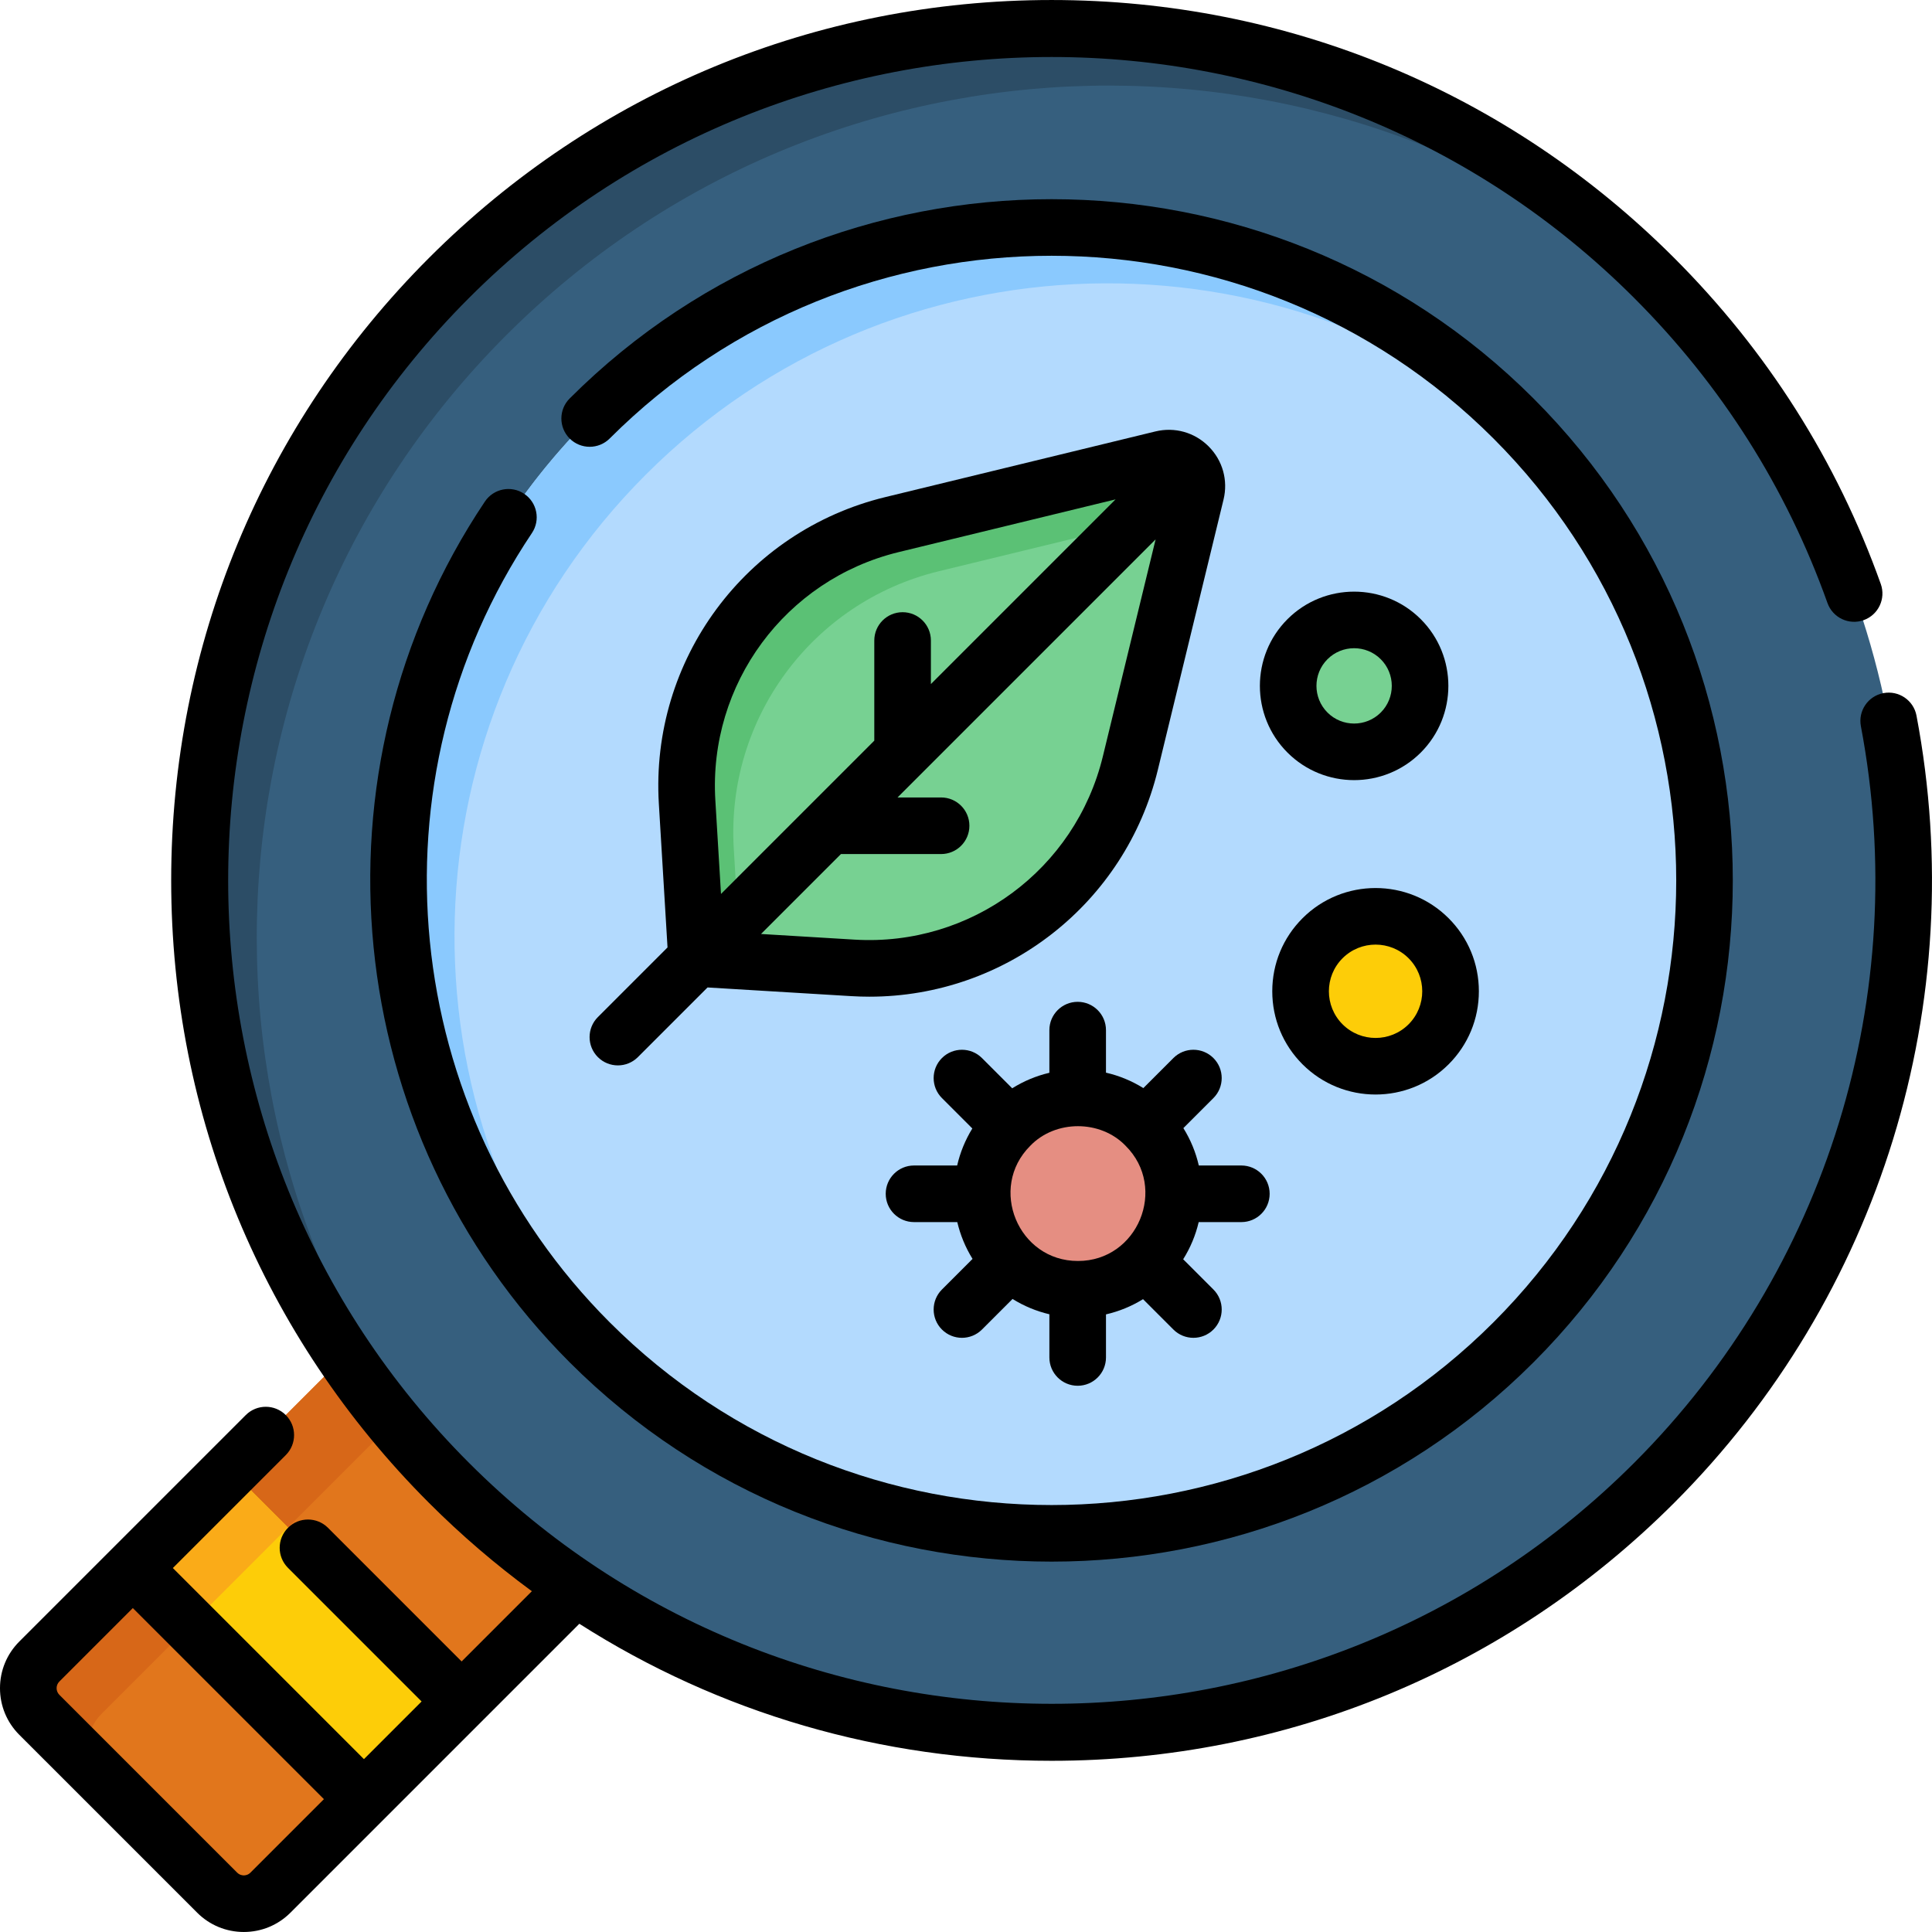 <svg id="Capa_1" enable-background="new 0 0 512.007 512.007" height="512" viewBox="0 0 512.007 512.007" width="512" xmlns="http://www.w3.org/2000/svg"><g><g><g><path d="m57.543 501.568-47.108-47.108c-3.905-3.905-3.905-10.237 0-14.142l94.403-94.403 61.25 61.25-94.403 94.403c-3.906 3.906-10.237 3.906-14.142 0z" fill="#e1761c"/></g><g><path d="m120.013 361.091-15.175-15.175-94.413 94.413c-3.9 3.9-3.9 10.222 0 14.122l16.378 16.378c-4.564-4.565-4.563-11.965.001-16.529z" fill="#d76718"/></g><g><path d="m35.46 414.928h86.62v36.61h-86.62z" fill="#fdcd08" transform="matrix(.707 .707 -.707 .707 329.413 71.192)"/></g><g><path d="m45.002 391.891h21.461v36.61h-21.461z" fill="#faab18" transform="matrix(.707 .707 -.707 .707 306.376 80.735)"/></g><g><circle cx="278.684" cy="233.32" fill="#365f7e" r="225.816"/></g><g><path d="m134.182 88.819c85.643-85.643 222.957-88.105 311.581-7.404-2.397-2.633-4.86-5.227-7.404-7.771-88.187-88.187-231.166-88.187-319.353 0s-88.187 231.166 0 319.353c2.544 2.544 5.139 5.006 7.772 7.404-80.701-88.626-78.238-225.94 7.404-311.582z" fill="#2c4d66"/></g><g><circle cx="278.684" cy="233.32" fill="#b3dafe" r="173.117"/></g><g><path d="m171.149 125.785c65.108-65.108 169.167-67.502 237.154-7.207-2.314-2.609-4.708-5.172-7.207-7.67-67.606-67.606-177.218-67.606-244.824 0s-67.606 177.218 0 244.824c2.499 2.499 5.061 4.893 7.67 7.207-60.296-67.987-57.901-172.046 7.207-237.154z" fill="#8ac9fe"/></g><g><path d="m184.592 254.001 41.466 2.503c34.404 2.077 65.359-20.78 73.5-54.271l17.408-71.608c1.318-5.423-3.575-10.316-8.998-8.998l-71.608 17.408c-33.491 8.142-56.348 39.096-54.271 73.5z" fill="#77d192"/></g><g><path d="m194.46 224.905c-2.077-34.404 20.78-65.359 54.271-73.5l67.152-16.324 1.083-4.456c1.318-5.423-3.575-10.316-8.998-8.998l-71.608 17.408c-33.491 8.142-56.347 39.096-54.271 73.5l2.503 41.466 11.667.704z" fill="#5bc175"/></g><g><circle cx="285.67" cy="316.3" fill="#e58e82" r="25.378"/></g><g><circle cx="364.544" cy="262.703" fill="#fdcd08" r="19.876"/></g><g><circle cx="358.863" cy="181.768" fill="#77d192" r="17.487"/></g></g><g><path d="m507.9 189.657c-.771-4.07-4.692-6.739-8.767-5.972-4.069.771-6.743 4.696-5.972 8.767 13.486 71.131-8.983 144.119-60.105 195.241-42.565 42.566-98.46 63.847-154.373 63.841-55.899-.005-111.817-21.285-154.373-63.841-85.121-85.121-85.121-223.625 0-308.746 85.12-85.122 223.624-85.121 308.746-.001 23.113 23.114 40.355 50.319 51.25 80.859 1.392 3.901 5.686 5.937 9.584 4.545 3.901-1.393 5.937-5.683 4.545-9.584-11.647-32.651-30.075-61.729-54.771-86.427-44.068-44.067-102.659-68.336-164.98-68.336s-120.912 24.269-164.98 68.336c-44.067 44.068-68.336 102.659-68.336 164.98s24.269 120.912 68.336 164.98c8.559 8.559 17.672 16.361 27.248 23.394l-18.613 18.613-35.416-35.415c-2.93-2.928-7.678-2.928-10.607 0-2.929 2.93-2.929 7.678 0 10.607l35.416 35.415-15.28 15.28-50.642-50.643 29.931-29.931c2.929-2.93 2.929-7.678 0-10.607-2.93-2.928-7.678-2.928-10.607 0l-60.013 60.013c-3.302 3.303-5.121 7.694-5.121 12.364 0 4.671 1.819 9.062 5.121 12.365l47.128 47.128c3.303 3.302 7.694 5.121 12.364 5.121 4.671 0 9.062-1.819 12.365-5.121l76.559-76.56c37.058 23.643 80.127 36.313 125.146 36.313 62.321 0 120.912-24.269 164.98-68.336 54.634-54.634 78.648-132.631 64.237-208.642zm-441.529 306.618c-.633.634-1.373.729-1.758.729-.384 0-1.124-.095-1.757-.729l-47.128-47.128c-.97-.969-.97-2.546 0-3.515l19.473-19.473 50.643 50.643z"/><path d="m138.91 130.862c-3.44-2.306-8.1-1.386-10.405 2.056-47.811 71.354-38.363 167.291 22.463 228.118 35.212 35.211 81.464 52.816 127.716 52.816s92.504-17.605 127.716-52.816c70.422-70.423 70.422-185.009 0-255.432-70.424-70.422-185.008-70.422-255.432 0-2.929 2.93-2.929 7.678 0 10.607 2.929 2.927 7.677 2.929 10.607 0 64.572-64.574 169.645-64.574 234.217 0 64.574 64.573 64.574 169.644 0 234.217-64.572 64.574-169.645 64.574-234.217 0-55.776-55.775-64.443-143.741-20.609-209.161 2.305-3.441 1.386-8.1-2.056-10.405z"/><path d="m158.444 280.149c1.465 1.464 3.385 2.196 5.304 2.196s3.839-.732 5.304-2.196l18.458-18.459 38.096 2.3c1.61.098 3.209.146 4.803.146 36.104 0 67.81-24.642 76.438-60.131l17.407-71.608c1.242-5.11-.236-10.383-3.956-14.102-3.719-3.719-8.987-5.196-14.102-3.956l-71.607 17.408c-37.056 9.008-62.283 43.174-59.986 81.24l2.3 38.097-18.458 18.458c-2.929 2.929-2.929 7.677-.001 10.607zm68.067-31.132-24.829-1.499 21.181-21.181h26.541c4.143 0 7.5-3.357 7.5-7.5s-3.357-7.5-7.5-7.5h-11.542l6.642-6.642 61.747-61.747-13.981 57.513c-7.291 29.995-34.968 50.403-65.759 48.556zm-36.936-36.935c-1.859-30.812 18.562-58.469 48.557-65.76l57.511-13.98-48.942 48.942v-11.542c0-4.143-3.357-7.5-7.5-7.5s-7.5 3.357-7.5 7.5v26.542l-17.249 17.249c-.001.001-.002.002-.002.002l-23.376 23.376z"/><path d="m317.7 308.871c-.807-3.51-2.185-6.849-4.089-9.905l7.961-7.961c2.929-2.93 2.929-7.678 0-10.607-2.93-2.928-7.678-2.928-10.607 0l-7.961 7.961c-3.057-1.904-6.395-3.282-9.905-4.089v-11.271c0-4.143-3.357-7.5-7.5-7.5s-7.5 3.357-7.5 7.5v11.303c-3.492.819-6.811 2.206-9.85 4.113l-8.016-8.016c-2.93-2.928-7.678-2.928-10.607 0-2.929 2.93-2.929 7.678 0 10.607l8.056 8.056c-1.892 3.073-3.234 6.389-4.022 9.81h-11.433c-4.143 0-7.5 3.357-7.5 7.5s3.357 7.5 7.5 7.5h11.465c.8 3.404 2.151 6.701 4.046 9.755l-8.111 8.111c-2.929 2.93-2.929 7.678 0 10.607 1.465 1.464 3.385 2.196 5.304 2.196s3.839-.732 5.304-2.196l8.104-8.104c3.015 1.879 6.304 3.246 9.762 4.058v11.447c0 4.143 3.357 7.5 7.5 7.5s7.5-3.357 7.5-7.5v-11.415c3.477-.799 6.785-2.157 9.818-4.034l8.048 8.048c1.465 1.464 3.385 2.196 5.304 2.196s3.839-.732 5.304-2.196c2.929-2.93 2.929-7.678 0-10.607l-8.016-8.016c1.907-3.039 3.293-6.358 4.112-9.85h11.304c4.143 0 7.5-3.357 7.5-7.5s-3.357-7.5-7.5-7.5h-11.275zm-32.03 25.307c-15.835.026-23.858-19.343-12.64-30.52 6.654-6.935 18.628-6.936 25.282.001 11.218 11.178 3.192 30.547-12.642 30.519z"/><path d="m345.186 243.345c-5.17 5.171-8.018 12.046-8.018 19.358s2.848 14.187 8.019 19.357c5.337 5.336 12.347 8.004 19.357 8.004s14.021-2.668 19.357-8.004h.001c5.17-5.171 8.018-12.046 8.018-19.357 0-7.312-2.848-14.188-8.019-19.358-10.673-10.672-28.04-10.672-38.715 0zm28.11 28.108c-4.824 4.825-12.677 4.825-17.503 0-4.825-4.825-4.825-12.676-.001-17.501 2.413-2.413 5.582-3.619 8.752-3.619 3.169 0 6.339 1.207 8.751 3.619 4.825 4.826 4.825 12.676.001 17.501z"/><path d="m341.193 164.099c-9.741 9.742-9.742 25.595 0 35.339 4.872 4.871 11.271 7.307 17.669 7.307s12.797-2.436 17.669-7.307c0-.001 0-.001 0-.001 9.742-9.743 9.741-25.596 0-35.338-9.744-9.742-25.593-9.742-35.338 0zm24.731 24.731c-3.895 3.895-10.23 3.894-14.123.001-3.895-3.895-3.895-10.231 0-14.125 1.946-1.947 4.504-2.921 7.062-2.921s5.115.974 7.062 2.921c3.893 3.894 3.893 10.231-.001 14.124z"/></g></g></svg>